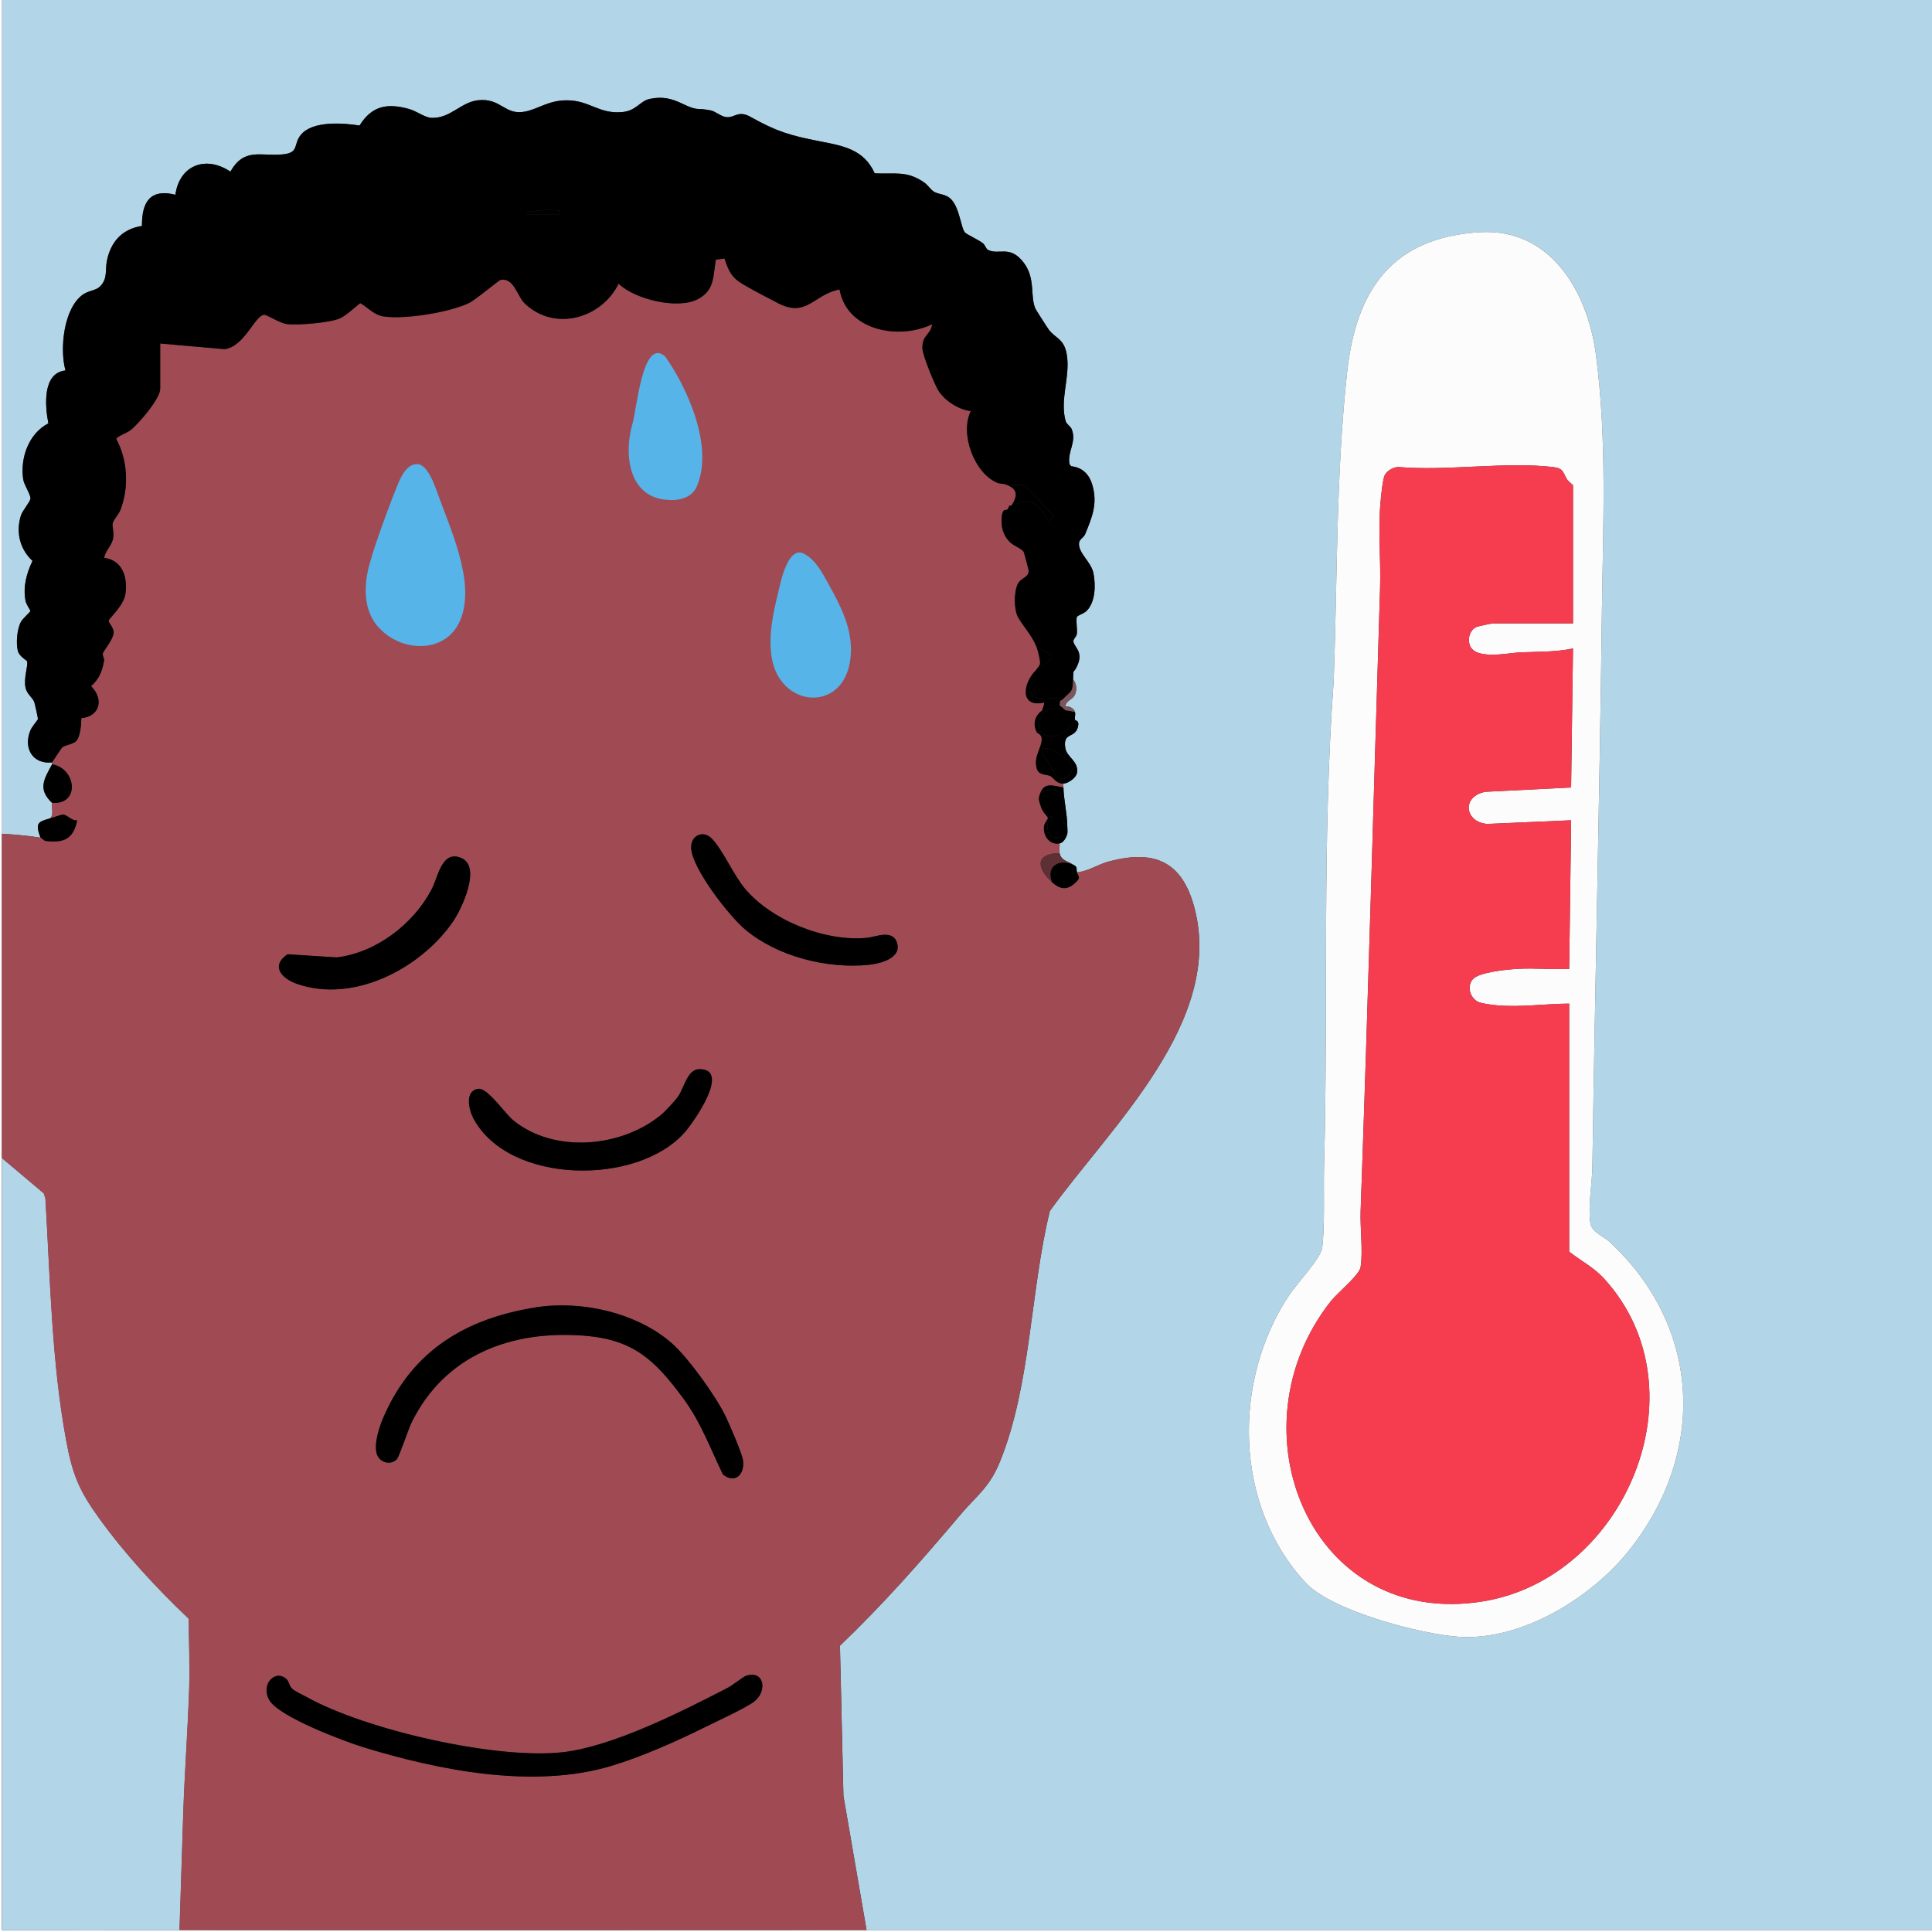 <?xml version="1.0" encoding="UTF-8"?>
<svg id="Layer_1" data-name="Layer 1" xmlns="http://www.w3.org/2000/svg" viewBox="0 0 46.595 46.595">
  <rect x="0" y="0" width="46.595" height="46.595" fill="#333333" stroke="none"/>
  <defs>
    <style>
      .cls-1 {
        fill: #f63d50;
      }

      .cls-2 {
        fill: #56b4e9;
      }

      .cls-3 {
        fill: #fdfcfc;
      }

      .cls-4 {
        fill: #a04b54;
      }

      .cls-5 {
        fill: #5e2f34;
      }

      .cls-6 {
        fill: #fefefe;
      }

      .cls-7 {
        fill: #b2d5e8;
      }

      .cls-8 {
        fill: #7b555a;
      }
    </style>
  </defs>
  <path class="cls-7" d="M.047,0h46.548v46.548h-25.695l-.558-3.236-.084-3.621c1.046-1.001,1.968-2.049,2.899-3.152.398-.472.702-.656.956-1.278.752-1.841.734-4.125,1.207-6.054,1.447-2.015,4.232-4.577,3.48-7.34-.3-1.103-.969-1.375-2.045-1.094-.281.074-.503.24-.782.266-.022-.088.024-.133-.093-.186-.133-.092-.285-.089-.326-.279-.014-.065.01-.161,0-.233.094-.016.164-.147.186-.233.011-.042,0-.132,0-.186,0-.282-.089-.649-.093-.931,0-.031,0-.062,0-.093.11-.004.306-.136.326-.259.048-.288-.245-.37-.282-.6-.064-.405.249-.207.311-.537.024-.129-.073-.128-.076-.14-.013-.052.014-.136,0-.186-.027-.099-.138-.146-.233-.14.025-.173.197-.138.25-.335.027-.101.009-.234-.064-.316.008-.3.008-.118.105-.338.147-.333-.076-.435-.098-.578-.008-.055.077-.112.084-.18.014-.128-.025-.308,0-.409.009-.036.167-.08.235-.147.216-.214.222-.631.165-.91-.056-.276-.364-.48-.348-.722.006-.096.115-.138.148-.218.165-.403.304-.728.177-1.177-.074-.262-.238-.433-.515-.462l-.04-.054c-.053-.304.181-.533.052-.844-.028-.068-.122-.116-.142-.184-.151-.517.114-1.08.026-1.609-.064-.38-.258-.381-.429-.595-.025-.031-.314-.483-.327-.511-.136-.303.009-.73-.284-1.113-.333-.436-.592-.175-.858-.306-.054-.026-.072-.121-.128-.164-.105-.081-.387-.21-.429-.256-.1-.107-.129-.61-.348-.815-.122-.115-.278-.102-.393-.165-.085-.046-.151-.163-.24-.225-.423-.297-.707-.199-1.197-.223-.264-.588-.776-.665-1.342-.776-.699-.137-1.025-.233-1.65-.584-.295-.166-.376.015-.571.006-.133-.006-.273-.139-.39-.163-.36-.073-.295.026-.679-.159-.267-.129-.483-.182-.79-.12-.238.049-.324.284-.66.318-.568.057-.793-.286-1.35-.283-.435.002-.674.204-.99.27-.51.107-.581-.338-1.155-.27-.407.049-.664.443-1.115.423-.158-.007-.359-.164-.535-.213-.529-.148-.898-.081-1.198.398-.392-.062-1.127-.119-1.411.22-.196.234-.03.437-.442.476-.544.052-.923-.17-1.262.416-.587-.396-1.226-.161-1.326.557-.614-.153-.811.184-.806.753-.471.072-.747.373-.844.832-.048.225.024.435-.165.626-.1.101-.271.098-.411.194-.47.327-.569,1.32-.424,1.833-.562.059-.494.862-.413,1.276-.475.245-.685.837-.606,1.353.02.131.183.368.174.461-.008.084-.197.291-.233.416-.12.405-.023.8.282,1.087-.143.303-.232.62-.168.96.017.091.118.231.118.245,0,.029-.187.184-.231.269-.091.174-.12.509-.072.696.034.136.219.23.224.254.023.117-.086.401-.039.632.032.157.176.245.211.348.012.034.091.388.089.409s-.143.183-.18.269c-.178.423.042.828.521.777-.007.012.007.034,0,.047-.195.358-.352.6,0,.931-.015.117.047.292-.047.372-.296.082-.365.116-.233.465-.3-.045-.625-.077-.931-.093V0ZM35.693,5.6c-2.115.125-2.985,1.391-3.202,3.361-.27,2.46-.234,4.973-.325,7.449-.286,3.906-.127,7.82-.233,11.73-.015.553.022,1.458-.046,1.955-.036.262-.611.864-.785,1.124-1.385,2.068-1.349,5.084.386,6.951.632.68,2.749,1.236,3.676,1.304,1.519.111,3.223-.941,4.14-2.101,1.858-2.352,1.725-5.372-.483-7.42-.155-.144-.439-.237-.468-.463-.056-.423.045-.937.051-1.35.065-4.46.175-8.903.229-13.363.025-2.081.13-4.154-.144-6.229-.199-1.507-1.085-3.05-2.796-2.948Z"/>
  <path class="cls-6" d="M.047,20.109c0,2.606,0,5.214,0,7.82.001,6.206,0,12.414,0,18.62,1.427,0,2.856-.002,4.283,0,5.523.007,11.048,0,16.571,0h25.695v.047H0V0h.047v20.109Z"/>
  <path class="cls-7" d="M.047,27.929l1.01.852.04.121c.116,1.929.149,3.931.5,5.833.154.834.314,1.217.805,1.895.63.87,1.375,1.672,2.151,2.411.003.554.03,1.114.012,1.668-.033,1.002-.111,2.019-.143,3.022l-.091,2.818c-1.427-.002-2.856.001-4.283,0,0-6.206.001-12.414,0-18.62Z"/>
  <path class="cls-4" d="M1.257,18.387c.019-.033.228-.346.244-.361.059-.056.277-.076.347-.165.091-.117.114-.393.113-.539.456-.046.547-.464.235-.773.194-.169.269-.361.314-.61.01-.054-.04-.126-.031-.176.01-.054.235-.318.26-.482.021-.137-.124-.251-.119-.315.003-.039.372-.365.407-.65.05-.402-.071-.798-.513-.863.026-.175.176-.282.213-.463.032-.158-.03-.29-.007-.377.021-.08.145-.208.189-.325.205-.544.17-1.192-.105-1.7.009-.056.264-.15.338-.208.194-.151.722-.763.722-1.001v-1.094l1.556.137c.479-.07.717-.797.945-.829.068-.01.37.199.552.223.262.035,1.063-.032,1.293-.142.14-.067.35-.261.478-.363.182.104.335.285.555.32.513.08,1.576-.093,2.053-.315.19-.088.727-.56.786-.568.32-.045.389.399.582.58.716.675,1.842.355,2.255-.485.4.383,1.43.626,1.91.373.414-.219.362-.549.436-.952l.207-.029c.104.304.166.457.454.626.228.134.607.333.847.456.685.351.855-.219,1.475-.335.176.998,1.434,1.225,2.234.838-.04.27-.244.249-.236.582.004.163.3.899.402,1.044.169.24.473.433.765.469-.267.548.08,1.487.627,1.724.076.033.153.024.21.044.281.096.313.253.14.512-.015.006-.038-.007-.047,0l-.047.093c-.035.029-.11-.047-.135.167-.028.235.03.462.203.627.092.087.286.152.327.232.01.021.116.422.117.447.008.177-.19.164-.267.333-.089.195-.091.611.015.798.116.205.337.442.439.702.034.086.092.318.088.399-.004.078-.072.112-.088.159-.329.312-.415.926.186.792.005.067-.034.124-.046.186-.173.129-.236.314-.136.522.023.049.116.047.122.157.012.226-.208.428-.117.731.05.168.247.131.326.176.084.048.145.188.316.182,0,.031,0,.062,0,.093-.24-.038-.458-.138-.559.14-.053.145-.032.152,0,.279.047.186.176.272.182.309.008.046-.087.126-.094.226-.016.224.139.436.377.396.01.072-.014.167,0,.233-.586.007-.561.355-.186.698.237.217.418.19.63-.049.053-.076-.012-.129-.025-.184.278-.025.5-.192.782-.266,1.076-.282,1.744-.01,2.045,1.094.752,2.763-2.033,5.325-3.48,7.34-.473,1.929-.455,4.213-1.207,6.054-.254.622-.558.806-.956,1.278-.932,1.104-1.853,2.151-2.899,3.152l.084,3.621.558,3.236c-5.523,0-11.048.007-16.571,0l.091-2.818c.033-1.002.111-2.019.143-3.022.018-.554-.009-1.114-.012-1.668-.776-.739-1.521-1.541-2.151-2.411-.491-.677-.651-1.06-.805-1.895-.351-1.902-.384-3.904-.5-5.833l-.04-.121-1.01-.852c0-2.606,0-5.214,0-7.82.306.017.631.048.931.093.027.004.079.074.128.08.436.052.664-.044.757-.499-.135.021-.235-.138-.349-.137-.026,0-.25.076-.303.09.093-.08.032-.256.047-.372.692.046.575-.839,0-.931.007-.012-.007-.035,0-.047ZM16.08,8.73c-.352-.454-.481.221-.569.521-.099.339-.137.676-.199,1.057-.011.07-.08.124-.089.191-.111.897.244,1.553,1.228,1.415.212-.03.274-.129.336-.315.312-.933-.183-1.945-.631-2.7-.027-.046.005-.063-.076-.168ZM10.182,11.28c-.391-.129-.445.345-.552.598-.184.439-.385.976-.559,1.489-.056.164-.15.468-.178.669-.029.212.009.56.107.751.012.023.348.358.37.372.032.02.368.195.39.2.176.041.595.048.77-.003.034-.01.03-.064.075-.085.033-.015.094.005.133-.019.015-.009.222-.235.233-.254.48-.84-.149-2.077-.419-2.81-.083-.225-.18-.476-.249-.66-.022-.059-.041-.222-.121-.249ZM19.399,13.42c-.087-.028-.177-.018-.265-.012.029.189-.135.349-.176.498-.093.334-.124.808-.199,1.143-.008.035-.083.028-.091.064-.078.326-.011.988.231,1.248.147.158.469.264.677.3.065.011.17.015.234.007.079-.011.054-.07.105-.093.033-.015.096.007.134-.018.09-.058.317-.313.351-.418.054-.166.063-.72.039-.898-.011-.087-.088-.06-.096-.098-.036-.167-.028-.362-.185-.468-.066-.159-.666-1.224-.758-1.254ZM17.16,20.218c-.213-.209-.505-.061-.492.235.023.494.912,1.633,1.298,1.96.777.657,1.99.961,2.997.855.257-.027.778-.154.673-.519-.1-.348-.521-.152-.718-.132-1.005.101-2.299-.41-2.95-1.183-.282-.335-.545-.956-.809-1.216ZM10.921,22.233c.21-.304.701-1.33.203-1.541-.472-.2-.555.457-.72.768-.443.833-1.336,1.517-2.284,1.63l-1.185-.076c-.41.278-.153.582.223.713,1.367.48,2.985-.369,3.763-1.494ZM15.947,26.884c-.955.793-2.577.942-3.566.137-.207-.169-.624-.795-.85-.761-.33.05-.222.507-.118.705.852,1.615,3.978,1.639,5.11.334.207-.239,1.106-1.511.351-1.514-.294-.001-.367.43-.515.651-.069.103-.31.363-.412.448ZM16.226,32.417c-.838-.755-2.198-1.062-3.294-.889-1.685.265-2.967,1.027-3.669,2.615-.108.244-.252.662-.176.922.06.205.331.285.482.128.06-.062.278-.728.361-.896.807-1.626,2.404-2.219,4.151-2.085,1.196.092,1.714.588,2.397,1.513.428.58.646,1.195.957,1.835.29.233.532,0,.484-.343-.023-.167-.332-.88-.424-1.068-.232-.476-.879-1.381-1.27-1.733ZM6.923,40.509c-.263-.271-.653.098-.426.496s1.797.989,2.265,1.133c1.823.56,4.108,1.013,5.971.454.758-.227,1.594-.602,2.304-.954.266-.132.97-.455,1.161-.608.307-.245.239-.749-.198-.617-.07.021-.335.234-.451.294-1.098.566-2.77,1.418-3.986,1.553-1.601.178-4.744-.54-6.157-1.327-.094-.053-.293-.143-.356-.202-.078-.073-.081-.174-.127-.222Z"/>
  <path d="M16.226,32.417c.391.352,1.038,1.257,1.27,1.733.091.188.4.901.424,1.068.048.343-.195.576-.484.343-.311-.64-.529-1.255-.957-1.835-.683-.925-1.201-1.421-2.397-1.513-1.747-.134-3.344.459-4.151,2.085-.083.168-.301.834-.361.896-.151.157-.422.076-.482-.128-.077-.261.068-.678.176-.922.702-1.588,1.984-2.349,3.669-2.615,1.096-.172,2.456.135,3.294.889Z"/>
  <path d="M6.923,40.509c.046.047.049.149.127.222.063.059.262.15.356.202,1.413.787,4.556,1.506,6.157,1.327,1.216-.135,2.888-.987,3.986-1.553.115-.059.381-.272.451-.294.437-.132.505.371.198.617-.191.153-.895.476-1.161.608-.71.353-1.546.727-2.304.954-1.863.558-4.148.106-5.971-.454-.468-.144-2.037-.735-2.265-1.133s.163-.767.426-.496Z"/>
  <path d="M15.947,26.884c.102-.085.343-.345.412-.448.148-.221.221-.652.515-.651.755.003-.144,1.275-.351,1.514-1.131,1.305-4.258,1.281-5.11-.334-.104-.197-.212-.655.118-.705.226-.034.643.592.85.761.989.804,2.61.655,3.566-.137Z"/>
  <path d="M10.921,22.233c-.778,1.125-2.396,1.973-3.763,1.494-.376-.132-.632-.436-.223-.713l1.185.076c.948-.113,1.841-.797,2.284-1.63.165-.31.248-.968.72-.768.498.211.007,1.237-.203,1.541Z"/>
  <path d="M17.16,20.218c.264.26.527.881.809,1.216.651.773,1.944,1.285,2.95,1.183.198-.02.618-.216.718.132.105.365-.415.492-.673.519-1.007.106-2.22-.198-2.997-.855-.387-.327-1.275-1.466-1.298-1.96-.014-.296.279-.445.492-.235Z"/>
  <g>
    <path class="cls-3" d="M35.693,5.6c1.711-.101,2.596,1.442,2.796,2.948.274,2.075.17,4.148.144,6.229-.054,4.46-.164,8.903-.229,13.363-.006.414-.106.928-.051,1.35.03.226.313.319.468.463,2.208,2.048,2.341,5.068.483,7.42-.917,1.161-2.62,2.212-4.14,2.101-.927-.068-3.044-.624-3.676-1.304-1.735-1.867-1.771-4.883-.386-6.951.174-.26.748-.862.785-1.124.069-.497.031-1.402.046-1.955.106-3.91-.053-7.824.233-11.73.09-2.476.054-4.989.325-7.449.217-1.97,1.086-3.236,3.202-3.361ZM37.937,15.035v-3.328c0-.016-.113-.097-.14-.14-.11-.179-.083-.273-.348-.304-1.151-.132-2.548.102-3.726,0-.124,0-.296.102-.337.222-.052.152-.096.642-.106.825-.035.608.023,1.252.004,1.866-.155,5.007-.29,10.026-.469,15.031-.015.408.059.972,0,1.349-.031.198-.555.619-.715.821-2.444,3.082-.501,7.917,3.661,7.245,3.43-.554,5.352-5.089,2.946-7.762-.279-.31-.547-.424-.862-.674v-5.981c-.579.002-1.159.092-1.74.041-.109-.01-.344-.039-.436-.076-.206-.083-.301-.367-.153-.548.147-.18.847-.242,1.093-.256.407-.024.828.021,1.236.002l.047-3.585-2.02.088c-.558-.04-.623-.677-.041-.775l2.06-.104.046-3.352c-.426.089-.849.075-1.279.094-.295.013-1.095.196-1.214-.185-.052-.167.013-.365.177-.433.037-.015.357-.081.384-.081h1.932Z"/>
    <path class="cls-1" d="M37.937,15.035h-1.932c-.027,0-.348.066-.384.081-.165.068-.229.266-.177.433.119.381.918.198,1.214.185.431-.019.853-.005,1.279-.094l-.046,3.352-2.06.104c-.582.098-.517.735.041.775l2.02-.088-.047,3.585c-.408.019-.829-.026-1.236-.002-.246.014-.946.076-1.093.256-.149.181-.053.466.153.548.092.037.327.066.436.076.581.051,1.16-.039,1.74-.041v5.981c.315.25.582.364.862.674,2.406,2.673.484,7.208-2.946,7.762-4.162.672-6.105-4.163-3.661-7.245.16-.202.684-.623.715-.821.06-.377-.014-.942,0-1.349.18-5.005.314-10.024.469-15.031.019-.614-.039-1.258-.004-1.866.01-.183.054-.673.106-.825.041-.119.213-.221.337-.222,1.178.102,2.575-.132,3.726,0,.265.031.238.125.348.304.026.042.14.124.14.14v3.328Z"/>
  </g>
  <path d="M1.257,18.387c-.479.051-.699-.354-.521-.777.037-.087.177-.248.18-.269s-.077-.375-.089-.409c-.035-.102-.179-.191-.211-.348-.048-.231.062-.514.039-.632-.005-.024-.19-.118-.224-.254-.048-.187-.019-.521.072-.696.045-.086.23-.24.231-.269,0-.014-.101-.154-.118-.245-.064-.341.025-.657.168-.96-.305-.287-.402-.683-.282-1.087.037-.125.225-.332.233-.416.009-.093-.154-.33-.174-.461-.079-.517.131-1.108.606-1.353-.081-.414-.149-1.216.413-1.276-.145-.513-.046-1.507.424-1.833.139-.097.31-.093.411-.194.189-.191.117-.401.165-.626.097-.459.373-.76.844-.832-.005-.569.193-.906.806-.753.1-.718.739-.953,1.326-.557.339-.587.718-.365,1.262-.416.412-.039.245-.243.442-.476.284-.339,1.02-.282,1.411-.22.3-.479.669-.546,1.198-.398.176.049.377.206.535.213.452.02.708-.374,1.115-.423.574-.069.645.376,1.155.27.316-.066.555-.268.99-.27.557-.003.782.34,1.35.283.336-.033.422-.269.66-.318.307-.063.523-.009.79.12.383.185.318.086.679.159.118.024.257.157.39.163.195.009.276-.172.571-.006.626.351.951.447,1.65.584.566.111,1.077.188,1.342.776.489.025.774-.073,1.197.223.089.063.156.179.24.225.115.063.271.051.393.165.219.206.248.709.348.815.043.046.324.175.429.256.056.043.074.137.128.164.267.131.525-.13.858.306.293.383.148.809.284,1.113.013.028.302.48.327.511.172.213.366.215.429.595.088.528-.177,1.092-.026,1.609.02.068.113.116.142.184.129.31-.106.54-.052.844l.04.054c.277.029.441.2.515.462.127.449-.012.774-.177,1.177-.033.08-.141.122-.148.218-.016.242.292.446.348.722.057.279.051.697-.165.91-.068.067-.226.111-.235.147-.025.101.014.281,0,.409-.008.068-.093.125-.084.18.021.143.245.245.098.578-.097.22-.096.037-.105.338-.009.326-.042.268-.233.465-.163-.043-.486.022-.619,0-.012-.002-.109-.148-.199-.138-.052-.06.128-.446.166-.561.117-.111.376-.158.374-.348l-.374-.21c-.102-.26-.323-.497-.439-.702-.106-.188-.103-.604-.015-.798.077-.169.274-.156.267-.333-.001-.024-.107-.426-.117-.447-.041-.08-.235-.144-.327-.232-.173-.165-.232-.392-.203-.627.026-.213.1-.137.135-.167.064-.053.043-.09.047-.093.008-.007.032.006.047,0,.536-.214.621-.058.908.372l.116-.116-.698-.746-.466-.023c-.058-.02-.135-.011-.21-.044-.547-.238-.894-1.177-.627-1.724-.292-.036-.596-.229-.765-.469-.103-.146-.398-.882-.402-1.044-.008-.333.196-.312.236-.582-.8.387-2.058.16-2.234-.838-.621.116-.79.687-1.475.335-.24-.123-.619-.322-.847-.456-.288-.169-.35-.322-.454-.626l-.207.029c-.074.403-.021.733-.436.952-.48.253-1.51.01-1.91-.373-.412.84-1.539,1.16-2.255.485-.193-.182-.262-.626-.582-.58-.058.008-.596.48-.786.568-.478.222-1.541.395-2.053.315-.221-.034-.373-.216-.555-.32-.128.102-.339.296-.478.363-.23.11-1.031.177-1.293.142-.181-.024-.483-.233-.552-.223-.228.033-.466.76-.945.829l-1.556-.137v1.094c0,.238-.527.85-.722,1.001-.074.058-.33.151-.338.208.275.508.31,1.156.105,1.7-.044.117-.168.245-.189.325-.023.087.038.219.007.377-.036.181-.187.288-.213.463.442.065.563.46.513.863-.036.285-.404.611-.407.65-.005.064.14.178.119.315-.025.164-.25.429-.26.482-.009.05.04.122.031.176-.045.248-.119.44-.314.61.312.309.221.728-.235.773,0,.146-.022.423-.113.539-.07.09-.288.11-.347.165-.016.015-.225.328-.244.361ZM12.708,5.167h.791c.006-.109.016-.082-.069-.093-.164-.021-.42-.007-.584.023-.05.009-.15.004-.138.071Z"/>
  <path d="M25.136,17.223c-.026.106-.121.212-.086.339.204.418.737.09.878-.199.003.013.101.012.076.14-.062.33-.375.131-.311.537.037.231.329.312.282.6-.02.122-.216.255-.326.259-.171.006-.232-.135-.316-.182-.079-.045-.276-.008-.326-.176-.091-.304.129-.505.117-.731-.006-.11-.099-.108-.122-.157-.1-.208-.037-.393.136-.522-.006.028.007.066,0,.093ZM25.536,18.173c-.14-.091-.211-.146-.4-.112-.051.183.099.222.16.329.099.176.216.603.494.3.193-.211-.083-.405-.254-.516Z"/>
  <path d="M25.089,19.131c.284-.153.55-.111.562.257.006.197-.149.362.09.535,0,.054.011.145,0,.186-.284.167-.52.12-.47-.259.014-.106.131-.028.097-.159-.189-.006-.148-.205-.279-.28-.032-.127-.053-.134,0-.279Z"/>
  <path d="M1.257,19.364c-.352-.331-.195-.573,0-.931.575.092.692.977,0,.931Z"/>
  <path d="M25.695,17.13c.078.014.157.018.233.047.014.05-.013.134,0,.186-.14.289-.673.617-.878.199-.035-.126.06-.232.086-.339.187-.202.323-.135.559-.093Z"/>
  <path d="M1.21,19.736c.053-.015.277-.09.303-.09.115,0,.214.159.349.137-.092.455-.321.551-.757.499-.049-.006-.101-.076-.128-.08-.132-.35-.063-.383.233-.465Z"/>
  <path d="M25.881,20.854c.118.054.072.098.093.186.013.055.078.108.025.184-.212.238-.393.265-.63.049-.15-.382.176-.572.512-.419Z"/>
  <path class="cls-5" d="M25.555,20.574c.041.19.193.188.326.279-.336-.153-.662.037-.512.419-.375-.343-.4-.691.186-.698Z"/>
  <path d="M25.648,18.992c.004.282.092.649.093.931-.238-.173-.083-.338-.09-.535-.012-.368-.278-.41-.562-.257.101-.278.318-.177.559-.14Z"/>
  <path class="cls-8" d="M25.881,16.385c.073.082.091.215.064.316-.053.197-.225.162-.25.335.095-.006.206.041.233.14-.075-.028-.155-.033-.233-.047l-.142-.12.012-.105c.026-.019.061-.031.083-.054.191-.198.224-.14.233-.465Z"/>
  <path d="M25.089,19.411c.131.076.09.274.279.28.034.131-.083.053-.097.159-.051.38.186.426.47.259-.022.086-.092.217-.186.233-.238.04-.393-.172-.377-.396.007-.1.102-.18.094-.226-.006-.037-.135-.122-.182-.309Z"/>
  <path class="cls-2" d="M10.129,11.206c.256.106.396.639.514.932.2.538.418,1.063.528,1.661.119.629.052,1.388-.561,1.681-.465.217-1.061.07-1.421-.29-.454-.427-.424-1.102-.256-1.656.146-.51.343-1.022.524-1.506.122-.281.281-.91.663-.826l.009.004Z"/>
  <path class="cls-2" d="M19.341,13.333c.368.149.556.623.751.953.294.553.505,1.074.407,1.677-.195,1.18-1.583,1.112-1.863.016-.15-.652.05-1.346.204-1.99.084-.304.237-.718.491-.659l.009.002Z"/>
  <path class="cls-2" d="M16.048,8.605c.556.79,1.184,2.227.738,3.168-.137.249-.446.31-.715.28-.91-.075-1.034-1.095-.816-1.839.098-.303.241-2.099.784-1.618l.009.009Z"/>
  <path d="M24.391,12.196c.174-.259.141-.416-.14-.512l.466.023.698.746-.116.116c-.287-.43-.373-.586-.908-.372Z"/>
  <path d="M24.996,16.152c-.038.115-.218.502-.166.561.09-.01.186.136.199.138.133.021.456-.044.619,0-.022.023-.057.035-.083.054l-.012.105.142.12c-.236-.042-.372-.109-.559.093.007-.027-.006-.065,0-.093.013-.062.051-.119.046-.186-.601.135-.515-.48-.186-.792Z"/>
  <path d="M24.996,15.594l.374.21c.002.19-.256.237-.374.348.015-.047.084-.082.088-.159.004-.081-.054-.313-.088-.399Z"/>
  <path d="M24.298,12.289l.047-.093s.018.04-.047.093Z"/>
  <path d="M12.708,5.167c-.012-.067.089-.062.138-.071.164-.029.421-.043.584-.023.085.011.075-.016.069.093h-.791Z"/>
  <path d="M25.536,18.173c.17.111.447.305.254.516-.278.303-.395-.124-.494-.3-.06-.107-.211-.146-.16-.329.189-.033.26.021.4.112Z"/>
</svg>